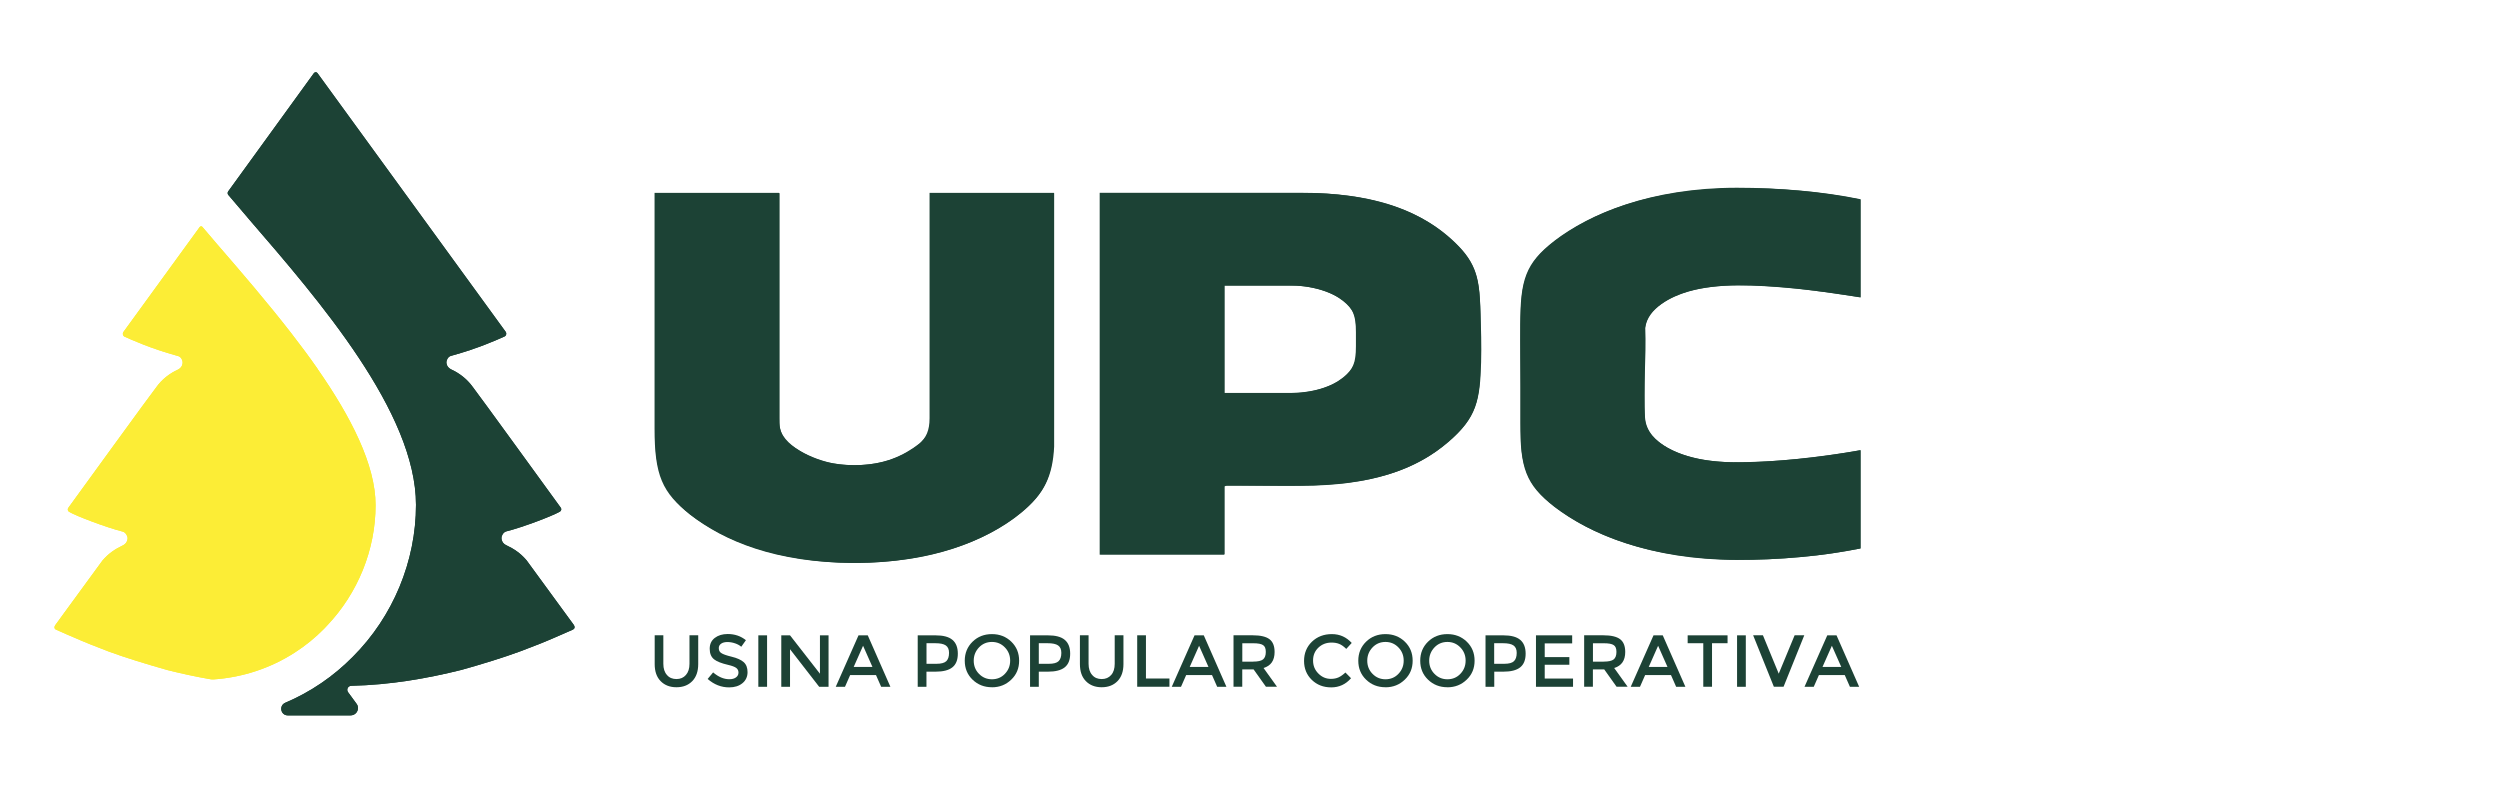 <?xml version="1.0" encoding="UTF-8"?>
<svg id="Capa_1" data-name="Capa 1" xmlns="http://www.w3.org/2000/svg" viewBox="0 0 549 173">
  <defs>
    <style>
      .cls-1 {
        fill: #fced36;
      }

      .cls-2 {
        fill: #1c4235;
      }
    </style>
  </defs>
  <g>
    <path class="cls-2" d="M408.56,43.82v21.45c-5.42-.77-10.85-1.65-16.31-2.12-6.77-.58-14.89-1.02-21.45.86-3.73,1.07-9.01,3.67-9.5,8,.27,6.43-.49,13.35-.05,19.72.42,5.99,8.52,8.62,13.51,9.35,3.87.57,7.68.47,11.56.31,7.46-.31,14.91-1.19,22.24-2.54v21.59c-3.21.6-6.44,1.16-9.69,1.53-18.72,2.15-40.8,1.45-56.58-10.03-5.7-4.15-7.95-7.8-8.29-14.99.35-9.75-.44-19.79,0-29.5.35-7.71,2.71-11.24,8.86-15.56,14.82-10.41,34.54-11.57,52.08-10.04,4.57.4,9.14,1.06,13.63,1.97Z"/>
    <path class="cls-2" d="M268.91,121.7h-27.25V42.41h47.66c11.38.48,23.07,3.29,31.13,11.78,4.3,4.52,4.42,8.32,4.65,14.26.14,3.68.26,7.44.15,11.15-.24,8.12-.88,12.09-7.21,17.49-13.54,11.56-32.01,9.39-48.65,9.51l-.49.22v14.88ZM268.91,86.29h16.17c4.47-.27,11.66-2.36,12.6-7.44.39-2.1.38-7.42-.21-9.45-1.3-4.51-8.51-6.48-12.67-6.67h-15.89v23.57Z"/>
    <path class="cls-2" d="M171.2,42.41v50.72c0,4.78,7.84,7.9,11.72,8.61s8.67.51,12.43-.71c3.1-1.01,8.89-3.95,8.89-7.76v-50.86h27.25v55.66c-.32,6.5-2.19,10.34-7.13,14.45-16.59,13.79-49.34,14.35-67.66,3.84-7.81-4.48-12.29-8.99-12.76-18.43v-55.52h27.26Z"/>
    <g>
      <path class="cls-2" d="M125.88,138.23c-1.06.47-2.99,1.33-5.49,2.39-1.7.74-3.77,1.49-6.07,2.39-3.72,1.38-8.24,2.77-12.98,4.1-7.37,1.84-15.61,3.31-24.19,3.49-.73.01-1.14.82-.71,1.41l1.86,2.54c.16.22.31.48.31.95,0,.86-.69,1.6-1.64,1.6h-13.77c-1.58,0-2-2.16-.54-2.78,5.51-2.34,10.55-5.75,14.85-10.12,8.8-8.8,13.84-20.95,13.84-33.33,0-20.28-21.2-44.82-36.69-62.75l-.13-.16c-1.51-1.8-2.97-3.51-4.38-5.14-.2-.23-.21-.56-.03-.8l18.81-25.95c.22-.29.62-.28.8,0l41.35,56.84c.18.27.13.75-.22.95-1.64.75-5.91,2.66-11.54,4.21-.19.05-.38.11-.38.11-.65.23-.91,1.05-.91,1.38.01.23.05,1.05,1.02,1.55,1.86.85,3.5,2.13,4.74,3.83.36.37,19.36,26.56,19.36,26.56.22.27.12.71-.27.89-1.38.83-7.98,3.38-11.76,4.32-.62.21-1,.94-1,1.44s.25,1.18,1,1.55c1.81.85,3.19,1.8,4.52,3.35,0,0,8.46,11.6,10.38,14.2.25.37.22.79-.16.97Z"/>
      <path class="cls-1" d="M69.72,80.96c-1.81-2.59-3.72-5.16-5.69-7.7-5.31-6.85-11.02-13.48-16.1-19.35l-.21-.24c-1.11-1.32-2.2-2.6-3.27-3.84-.16-.19-.45-.17-.6.03l-16.78,23.08c-.18.27-.13.75.22.96,1.64.75,5.9,2.66,11.54,4.21.19.04.38.11.38.11.65.23.91,1.04.89,1.38,0,.23-.04,1.05-1,1.55-1.86.85-3.52,2.13-4.74,3.83-.38.37-19.37,26.55-19.37,26.55-.22.27-.12.73.27.91,1.38.83,7.98,3.37,11.76,4.32.6.21,1,.94,1,1.44s-.27,1.18-1,1.54c-1.81.86-3.2,1.81-4.53,3.36,0,0-5.31,7.26-8.47,11.59-.82,1.14-1.5,2.07-1.9,2.61-.25.37-.22.77.16.96,1.06.48,2.99,1.33,5.49,2.39,1.33.59,2.89,1.17,4.61,1.84.47.18.96.37,1.45.57,3.74,1.38,8.26,2.76,12.99,4.1,3,.75,6.15,1.44,9.39,2,.22.04.45.05.68.04,6.44-.45,12.53-2.48,17.83-5.89,2.32-1.49,4.5-3.25,6.47-5.26.22-.22.43-.44.63-.67,6.78-7.12,10.66-16.69,10.66-26.45,0-8.9-5.46-19.46-12.75-29.93Z"/>
    </g>
  </g>
  <g>
    <g>
      <path class="cls-2" d="M201.85,97.45c1.53-1.27,2.28-2.92,2.28-5.59v-49.5h27.33v51.67c0,10.41-1.65,14.09-7.88,19.04-7.37,5.71-18.69,10.54-35.98,10.54s-28.6-4.83-35.98-10.54c-6.23-4.95-7.88-8.64-7.88-19.04v-51.67h27.33v49.52c0,2.67.77,4.32,2.28,5.59,3.3,2.53,7.63,4.69,14.23,4.69s10.93-2.16,14.23-4.69h.02Z"/>
      <path class="cls-2" d="M268.86,106.67v15.13h-27.37V42.34h44.3c15.27,0,25.21,3.56,32.08,9.53,6.24,5.34,7.26,8.65,7.26,18.95v7.37c0,10.3-1.02,13.6-7.26,18.95-6.87,5.98-16.81,9.53-32.08,9.53h-16.93ZM268.86,62.67v23.65h13.62c6.11,0,9.93-1.4,12.48-3.44,2.16-1.78,2.8-3.05,2.8-6.86v-3.05c0-3.81-.63-5.09-2.8-6.86-2.54-2.03-6.36-3.44-12.48-3.44h-13.62Z"/>
      <path class="cls-2" d="M408.58,65.32c-8.88-1.52-19.16-2.66-26.77-2.66-9.14,0-14.46,2.02-17.63,4.56-2.28,1.78-3.04,3.55-3.04,6.33v17.1c0,2.78.76,4.56,3.04,6.33,3.17,2.53,8.5,4.56,17.63,4.56,7.61,0,17.89-1.14,26.77-2.66v21.55c-7.87,1.65-17.77,2.53-27.15,2.53-19.03,0-32.48-5.83-40.09-11.66-6.34-4.94-7.49-8.49-7.49-18.5v-21.41c0-10.01,1.14-13.56,7.49-18.5,7.61-5.83,21.06-11.66,40.09-11.66,9.39,0,19.28.88,27.15,2.53v21.55Z"/>
      <g>
        <path class="cls-2" d="M148.54,149.12c.88,0,1.57-.3,2.09-.9.52-.59.78-1.41.78-2.45v-6.26h1.92v6.33c0,1.6-.44,2.85-1.31,3.74-.88.9-2.03,1.34-3.47,1.34s-2.6-.45-3.47-1.34c-.88-.89-1.31-2.14-1.31-3.74v-6.33h1.9v6.26c0,1.04.26,1.86.79,2.45.51.61,1.21.9,2.1.9Z"/>
        <path class="cls-2" d="M157.85,142.36c0,.47.18.82.53,1.04.36.26,1.11.53,2.27.81,1.21.29,2.11.7,2.67,1.2.56.51.84,1.23.84,2.2s-.37,1.81-1.12,2.42c-.75.62-1.72.92-2.92.92-1.74,0-3.31-.62-4.72-1.85l1.2-1.44c1.17,1,2.36,1.5,3.56,1.5.61,0,1.09-.13,1.46-.4.37-.27.55-.62.55-1.06s-.17-.77-.49-1.02c-.34-.25-.92-.47-1.78-.67-1.46-.34-2.48-.74-3.06-1.2-.66-.5-.99-1.29-.99-2.33s.37-1.82,1.11-2.39c.74-.57,1.69-.86,2.84-.86,1.56,0,2.89.46,4,1.36l-1.02,1.44c-.34-.3-.8-.56-1.36-.75-.57-.19-1.13-.29-1.69-.29s-1.03.12-1.37.36c-.35.24-.52.57-.52,1.01h-.01Z"/>
        <path class="cls-2" d="M166.53,139.52h1.92v11.3h-1.92v-11.3Z"/>
        <path class="cls-2" d="M180.05,139.52h1.9v11.3h-2.06l-6.4-8.25v8.25h-1.92v-11.3h1.92l6.57,8.43v-8.43h-.01Z"/>
        <path class="cls-2" d="M186.69,148.25l-1.13,2.57h-2.03l5-11.3h2.03l4.97,11.3h-2.03l-1.13-2.57h-5.66ZM191.59,146.46l-2.06-4.65-2.06,4.65h4.11Z"/>
        <path class="cls-2" d="M205.42,139.52c1.7,0,2.94.32,3.73.99.79.66,1.19,1.67,1.19,3.04s-.4,2.36-1.2,3c-.8.64-2.03.95-3.7.95h-1.99v3.32h-1.92v-11.3h3.89ZM205.66,145.77c1.02,0,1.73-.19,2.14-.57.4-.38.61-.99.61-1.83,0-.77-.24-1.31-.72-1.64-.48-.33-1.25-.48-2.31-.48h-1.92v4.52h2.21Z"/>
        <path class="cls-2" d="M217.83,150.92c-1.7,0-3.11-.56-4.26-1.67-1.15-1.11-1.71-2.5-1.71-4.16s.57-3.05,1.71-4.17c1.13-1.11,2.56-1.67,4.26-1.67s3.11.56,4.26,1.67c1.15,1.12,1.71,2.5,1.71,4.17s-.57,3.05-1.73,4.16c-1.16,1.12-2.57,1.68-4.24,1.68h0ZM217.83,140.97c-1.12,0-2.08.4-2.84,1.2-.76.8-1.16,1.77-1.16,2.91s.38,2.11,1.16,2.9c.77.79,1.72,1.19,2.84,1.19s2.08-.39,2.84-1.19c.77-.8,1.16-1.76,1.16-2.9s-.38-2.11-1.16-2.91c-.77-.8-1.72-1.2-2.84-1.2Z"/>
        <path class="cls-2" d="M230.09,139.52c1.7,0,2.94.32,3.73.99.79.66,1.19,1.67,1.19,3.04s-.4,2.36-1.2,3c-.8.64-2.03.95-3.7.95h-1.99v3.32h-1.92v-11.3h3.89ZM230.33,145.77c1.02,0,1.73-.19,2.13-.57.4-.38.61-.99.61-1.83,0-.77-.24-1.31-.72-1.64-.48-.33-1.25-.48-2.31-.48h-1.92v4.52h2.21Z"/>
        <path class="cls-2" d="M241.93,149.12c.88,0,1.57-.3,2.09-.9.52-.59.77-1.41.77-2.45v-6.26h1.92v6.33c0,1.6-.44,2.85-1.31,3.74-.88.9-2.03,1.34-3.47,1.34s-2.6-.45-3.47-1.34c-.88-.89-1.31-2.14-1.31-3.74v-6.33h1.9v6.26c0,1.04.26,1.86.79,2.45.51.61,1.21.9,2.1.9Z"/>
        <path class="cls-2" d="M249.73,150.81v-11.3h1.92v9.49h5.16v1.81h-7.08Z"/>
        <path class="cls-2" d="M260.48,148.25l-1.13,2.57h-2.03l5-11.3h2.03l4.97,11.3h-2.03l-1.13-2.57h-5.66ZM265.38,146.46l-2.06-4.65-2.06,4.65h4.11Z"/>
        <path class="cls-2" d="M277.48,146.7l2.95,4.11h-2.43l-2.71-3.81h-2.49v3.81h-1.92v-11.3h4.21c1.71,0,2.94.29,3.69.86.75.57,1.12,1.51,1.12,2.81,0,1.86-.81,3.03-2.43,3.51h0ZM275.16,145.29c1.07,0,1.8-.16,2.2-.48.4-.32.61-.87.61-1.64s-.2-1.25-.61-1.51c-.4-.27-1.12-.4-2.15-.4h-2.4v4.04h2.36-.01Z"/>
        <path class="cls-2" d="M295.46,147.69l1.23,1.25c-1.17,1.34-2.62,2.01-4.35,2.01s-3.13-.55-4.27-1.65c-1.13-1.1-1.7-2.49-1.7-4.16s.57-3.1,1.73-4.22c1.16-1.11,2.62-1.67,4.37-1.67s3.18.65,4.37,1.94l-1.2,1.31c-.54-.53-1.04-.89-1.53-1.09-.48-.2-1.05-.3-1.69-.3-1.16,0-2.12.37-2.9,1.11-.78.74-1.17,1.68-1.17,2.82s.38,2.08,1.16,2.86c.77.79,1.69,1.18,2.75,1.18.65,0,1.2-.11,1.67-.32.47-.21.98-.57,1.52-1.07h0Z"/>
        <path class="cls-2" d="M304.25,150.92c-1.7,0-3.11-.56-4.26-1.67-1.15-1.11-1.71-2.5-1.71-4.16s.57-3.05,1.71-4.17c1.13-1.11,2.56-1.67,4.26-1.67s3.11.56,4.26,1.67c1.15,1.12,1.71,2.5,1.71,4.17s-.57,3.05-1.73,4.16c-1.16,1.12-2.57,1.68-4.24,1.68h0ZM304.25,140.97c-1.12,0-2.08.4-2.84,1.2-.76.8-1.16,1.77-1.16,2.91s.38,2.11,1.16,2.9c.77.79,1.72,1.19,2.84,1.19s2.08-.39,2.84-1.19c.77-.8,1.16-1.76,1.16-2.9s-.38-2.11-1.16-2.91c-.77-.8-1.72-1.2-2.84-1.2Z"/>
        <path class="cls-2" d="M317.85,150.92c-1.7,0-3.11-.56-4.26-1.67-1.15-1.11-1.71-2.5-1.71-4.16s.57-3.05,1.71-4.17c1.13-1.11,2.56-1.67,4.26-1.67s3.11.56,4.26,1.67c1.15,1.12,1.71,2.5,1.71,4.17s-.57,3.05-1.73,4.16c-1.16,1.12-2.57,1.68-4.24,1.68h0ZM317.85,140.97c-1.12,0-2.08.4-2.84,1.2-.76.8-1.16,1.77-1.16,2.91s.38,2.11,1.16,2.9c.77.79,1.72,1.19,2.84,1.19s2.08-.39,2.84-1.19c.77-.8,1.16-1.76,1.16-2.9s-.38-2.11-1.16-2.91c-.77-.8-1.72-1.2-2.84-1.2Z"/>
        <path class="cls-2" d="M330.11,139.52c1.7,0,2.94.32,3.73.99.79.66,1.19,1.67,1.19,3.04s-.4,2.36-1.2,3c-.8.64-2.03.95-3.7.95h-1.99v3.32h-1.92v-11.3h3.89ZM330.33,145.77c1.02,0,1.73-.19,2.13-.57.4-.38.61-.99.61-1.83,0-.77-.24-1.31-.72-1.64-.48-.33-1.25-.48-2.31-.48h-1.92v4.52h2.21Z"/>
        <path class="cls-2" d="M345.25,139.52v1.77h-6.03v3.01h5.41v1.68h-5.41v3.03h6.22v1.81h-8.14v-11.3h7.95Z"/>
        <path class="cls-2" d="M354.48,146.7l2.95,4.11h-2.43l-2.71-3.81h-2.49v3.81h-1.92v-11.3h4.21c1.71,0,2.94.29,3.69.86.75.57,1.12,1.51,1.12,2.81,0,1.86-.81,3.03-2.43,3.51h0ZM352.16,145.29c1.07,0,1.8-.16,2.2-.48.4-.32.61-.87.61-1.64s-.2-1.25-.61-1.51c-.4-.27-1.12-.4-2.15-.4h-2.4v4.04h2.36-.01Z"/>
        <path class="cls-2" d="M361.27,148.25l-1.13,2.57h-2.03l5-11.3h2.03l4.97,11.3h-2.03l-1.13-2.57h-5.66ZM366.18,146.46l-2.06-4.65-2.06,4.65h4.11Z"/>
        <path class="cls-2" d="M375.96,141.25v9.56h-1.92v-9.56h-3.43v-1.73h8.76v1.73h-3.43.01Z"/>
        <path class="cls-2" d="M381.46,139.52h1.92v11.3h-1.92v-11.3Z"/>
        <path class="cls-2" d="M391.66,150.81h-2.12l-4.55-11.3h2.15l3.47,8.43,3.49-8.43h2.12l-4.55,11.3h-.01Z"/>
        <path class="cls-2" d="M399.43,148.25l-1.13,2.57h-2.03l5-11.3h2.03l4.97,11.3h-2.03l-1.13-2.57h-5.66ZM404.34,146.46l-2.06-4.65-2.06,4.65h4.11Z"/>
      </g>
    </g>
    <g>
      <path class="cls-2" d="M125.88,138.23c-1.06.47-2.99,1.33-5.49,2.39-1.7.74-3.77,1.49-6.07,2.39-3.72,1.38-8.24,2.77-12.98,4.1-7.37,1.84-15.61,3.31-24.19,3.49-.73.01-1.14.82-.71,1.41l1.86,2.54c.16.22.31.48.31.95,0,.86-.69,1.6-1.64,1.6h-13.77c-1.58,0-2-2.16-.54-2.78,5.51-2.34,10.55-5.75,14.85-10.12,8.8-8.8,13.84-20.95,13.84-33.33,0-20.28-21.2-44.82-36.69-62.75l-.13-.16c-1.51-1.8-2.97-3.51-4.38-5.14-.2-.23-.21-.56-.03-.8l18.81-25.95c.22-.29.62-.28.8,0l41.35,56.84c.18.27.13.75-.22.95-1.64.75-5.91,2.66-11.54,4.21-.19.05-.38.11-.38.11-.65.23-.91,1.05-.91,1.38.01.23.05,1.05,1.02,1.55,1.86.85,3.5,2.13,4.74,3.83.36.37,19.36,26.56,19.36,26.56.22.27.12.71-.27.89-1.38.83-7.98,3.38-11.76,4.32-.62.21-1,.94-1,1.44s.25,1.18,1,1.55c1.81.85,3.19,1.8,4.52,3.35,0,0,8.46,11.6,10.38,14.2.25.37.22.79-.16.97Z"/>
      <path class="cls-1" d="M69.72,80.96c-1.81-2.59-3.72-5.16-5.69-7.7-5.31-6.85-11.02-13.48-16.1-19.35l-.21-.24c-1.11-1.32-2.2-2.6-3.27-3.84-.16-.19-.45-.17-.6.03l-16.78,23.08c-.18.27-.13.75.22.96,1.64.75,5.9,2.66,11.54,4.21.19.04.38.11.38.11.65.23.91,1.04.89,1.38,0,.23-.04,1.05-1,1.55-1.86.85-3.52,2.13-4.74,3.83-.38.37-19.37,26.55-19.37,26.55-.22.27-.12.73.27.91,1.38.83,7.98,3.37,11.76,4.32.6.21,1,.94,1,1.44s-.27,1.18-1,1.54c-1.81.86-3.2,1.81-4.53,3.36,0,0-5.31,7.26-8.47,11.59-.82,1.14-1.5,2.07-1.9,2.61-.25.37-.22.77.16.96,1.06.48,2.99,1.33,5.49,2.39,1.33.59,2.89,1.17,4.61,1.84.47.18.96.37,1.45.57,3.74,1.38,8.26,2.76,12.99,4.1,3,.75,6.15,1.44,9.39,2,.22.04.45.05.68.04,6.44-.45,12.53-2.48,17.83-5.89,2.32-1.49,4.5-3.25,6.47-5.26.22-.22.43-.44.63-.67,6.78-7.12,10.66-16.69,10.66-26.45,0-8.9-5.46-19.46-12.75-29.93Z"/>
    </g>
  </g>
</svg>